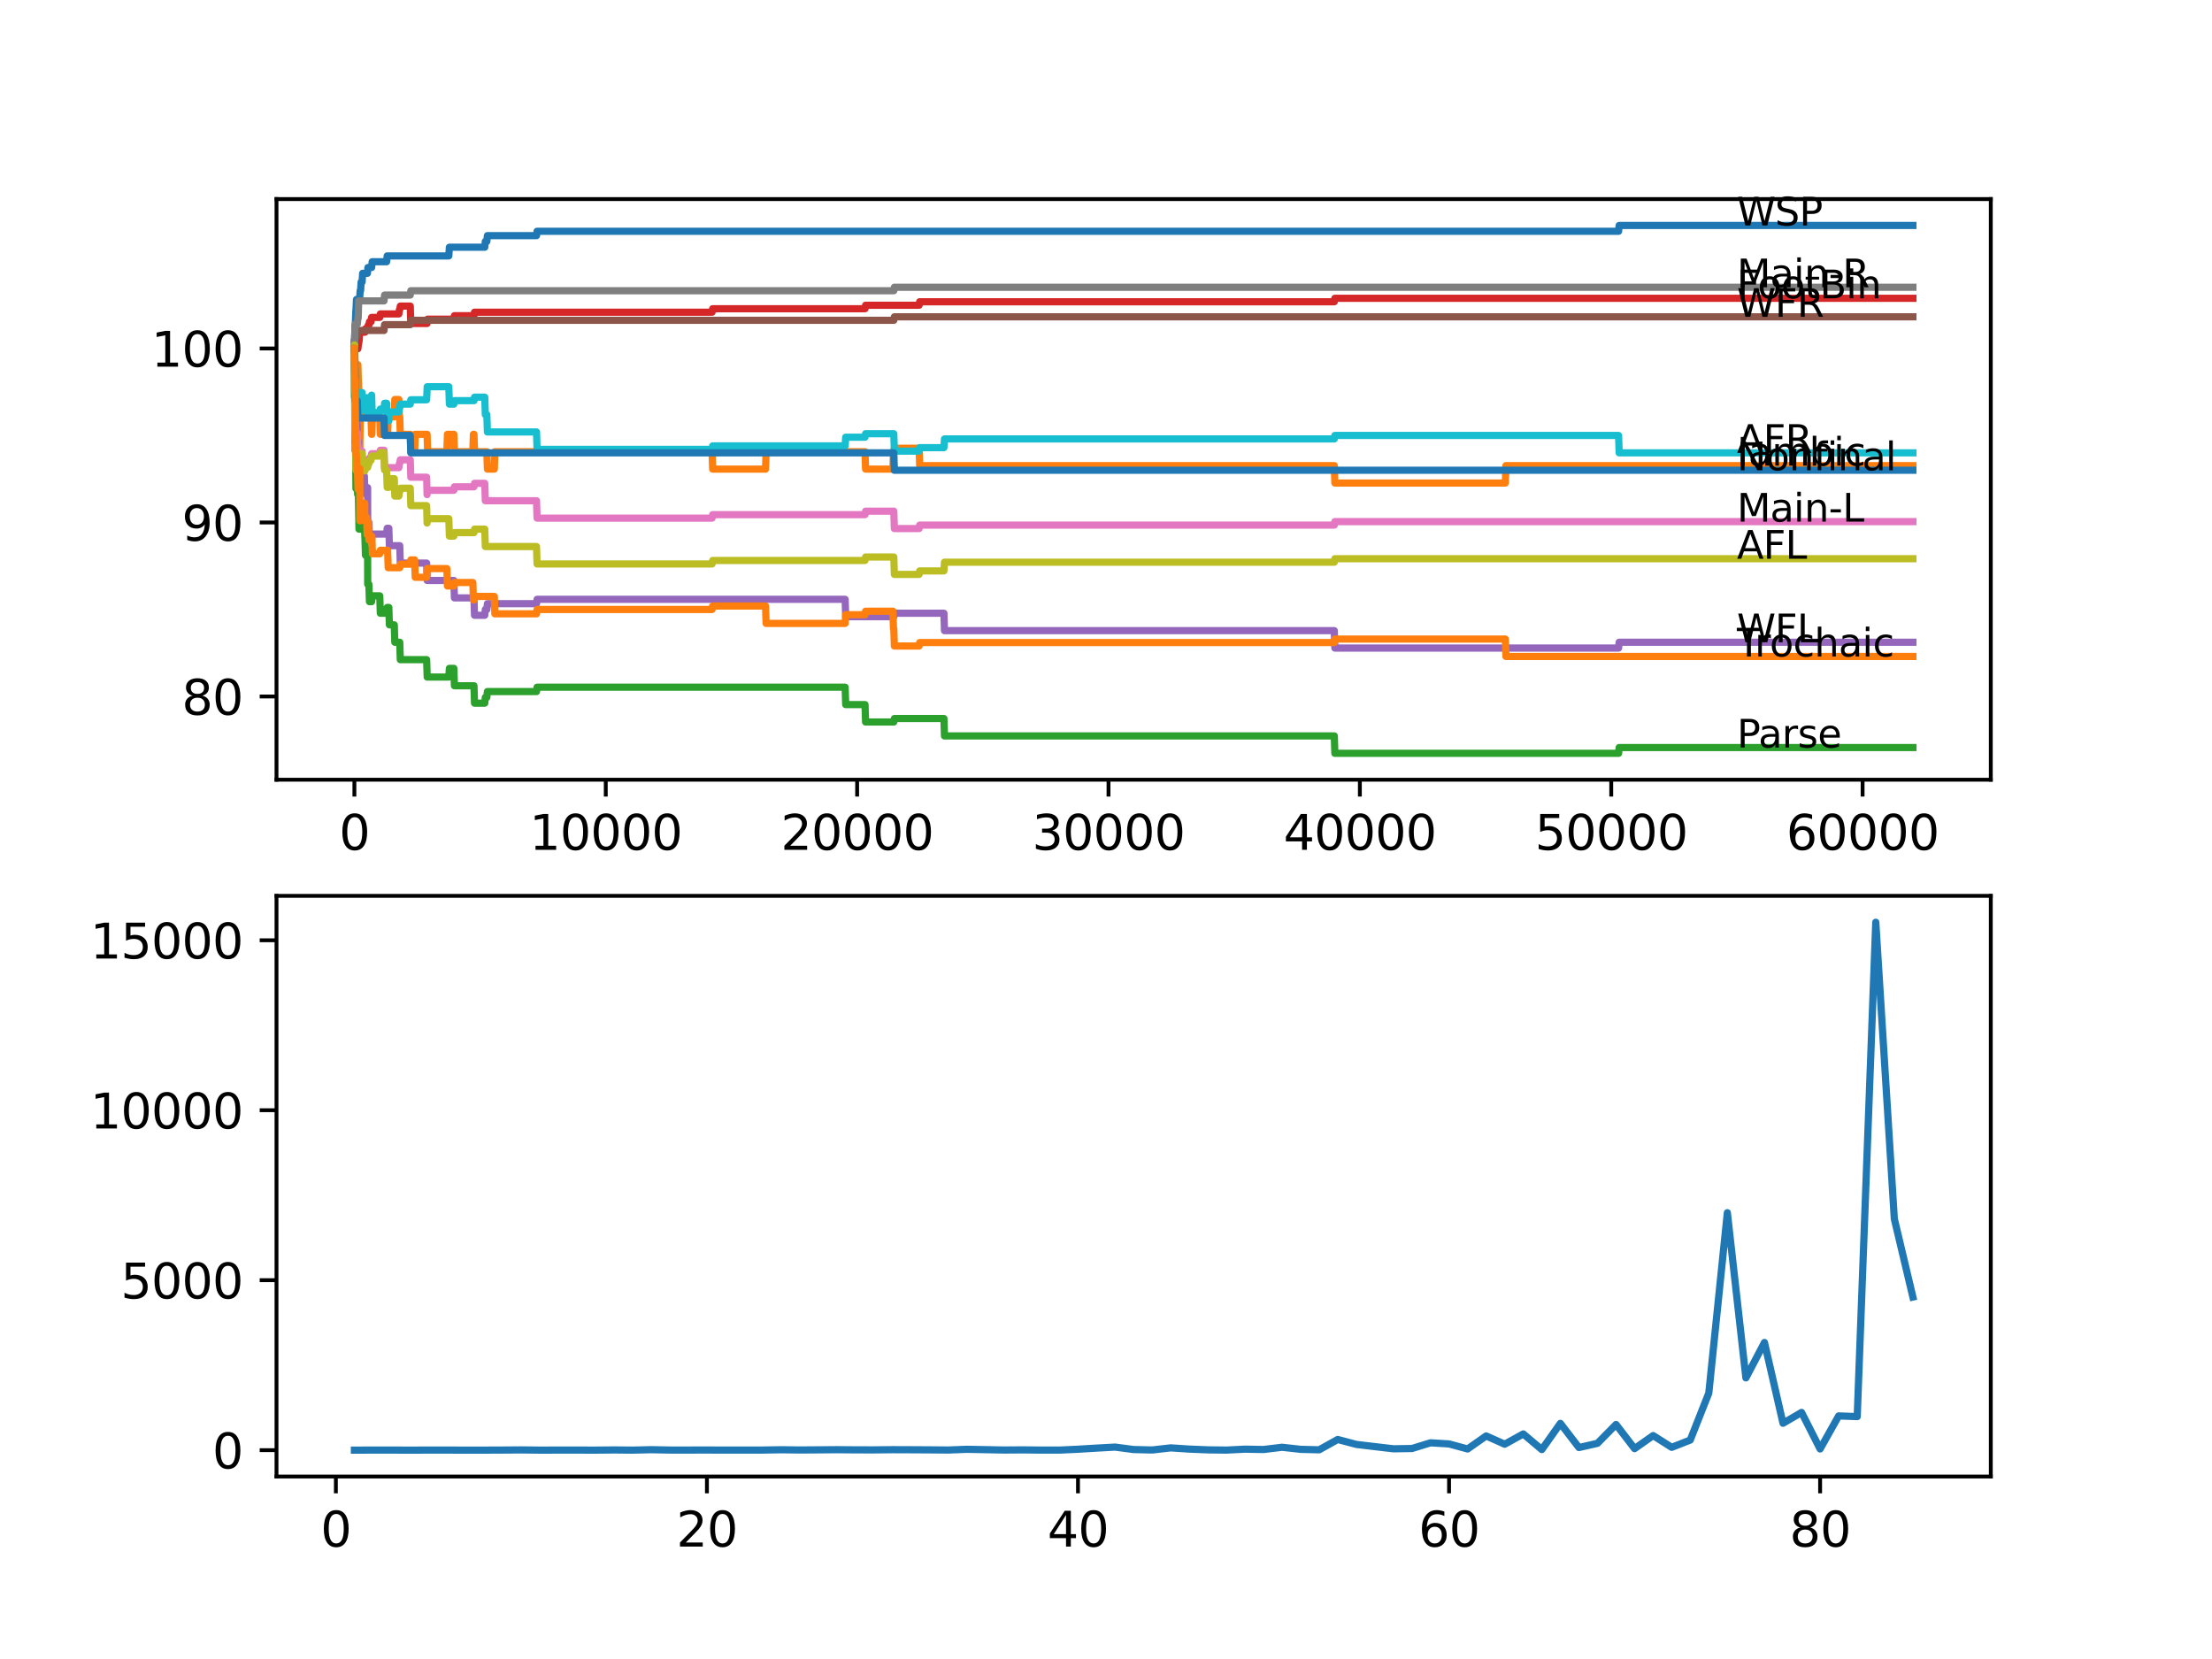 <?xml version="1.0" encoding="utf-8" standalone="no"?>
<!DOCTYPE svg PUBLIC "-//W3C//DTD SVG 1.1//EN"
  "http://www.w3.org/Graphics/SVG/1.1/DTD/svg11.dtd">
<svg xmlns:xlink="http://www.w3.org/1999/xlink" width="460.8pt" height="345.6pt" viewBox="0 0 460.8 345.6" xmlns="http://www.w3.org/2000/svg" version="1.1">
 <defs>
  <style type="text/css">*{stroke-linejoin: round; stroke-linecap: butt}</style>
 </defs>
 <g id="figure_1">
  <g id="patch_1">
   <path d="M 0 345.6 
L 460.8 345.6 
L 460.8 0 
L 0 0 
z
" style="fill: #ffffff"/>
  </g>
  <g id="axes_1">
   <g id="patch_2">
    <path d="M 57.6 162.432 
L 414.72 162.432 
L 414.72 41.472 
L 57.6 41.472 
z
" style="fill: #ffffff"/>
   </g>
   <g id="matplotlib.axis_1">
    <g id="xtick_1">
     <g id="line2d_1">
      <defs>
       <path id="m374844f764" d="M 0 0 
L 0 3.5 
" style="stroke: #000000; stroke-width: 0.8"/>
      </defs>
      <g>
       <use xlink:href="#m374844f764" x="73.827" y="162.432" style="stroke: #000000; stroke-width: 0.8"/>
      </g>
     </g>
     <g id="text_1">
      <!-- 0 -->
      <g transform="translate(70.646 177.03)scale(0.1 -0.1)">
       <defs>
        <path id="DejaVuSans-30" d="M 2034 4250 
Q 1547 4250 1301 3770 
Q 1056 3291 1056 2328 
Q 1056 1369 1301 889 
Q 1547 409 2034 409 
Q 2525 409 2770 889 
Q 3016 1369 3016 2328 
Q 3016 3291 2770 3770 
Q 2525 4250 2034 4250 
z
M 2034 4750 
Q 2819 4750 3233 4129 
Q 3647 3509 3647 2328 
Q 3647 1150 3233 529 
Q 2819 -91 2034 -91 
Q 1250 -91 836 529 
Q 422 1150 422 2328 
Q 422 3509 836 4129 
Q 1250 4750 2034 4750 
z
" transform="scale(0.016)"/>
       </defs>
       <use xlink:href="#DejaVuSans-30"/>
      </g>
     </g>
    </g>
    <g id="xtick_2">
     <g id="line2d_2">
      <g>
       <use xlink:href="#m374844f764" x="126.192" y="162.432" style="stroke: #000000; stroke-width: 0.8"/>
      </g>
     </g>
     <g id="text_2">
      <!-- 10000 -->
      <g transform="translate(110.286 177.03)scale(0.1 -0.1)">
       <defs>
        <path id="DejaVuSans-31" d="M 794 531 
L 1825 531 
L 1825 4091 
L 703 3866 
L 703 4441 
L 1819 4666 
L 2450 4666 
L 2450 531 
L 3481 531 
L 3481 0 
L 794 0 
L 794 531 
z
" transform="scale(0.016)"/>
       </defs>
       <use xlink:href="#DejaVuSans-31"/>
       <use xlink:href="#DejaVuSans-30" x="63.623"/>
       <use xlink:href="#DejaVuSans-30" x="127.246"/>
       <use xlink:href="#DejaVuSans-30" x="190.869"/>
       <use xlink:href="#DejaVuSans-30" x="254.492"/>
      </g>
     </g>
    </g>
    <g id="xtick_3">
     <g id="line2d_3">
      <g>
       <use xlink:href="#m374844f764" x="178.556" y="162.432" style="stroke: #000000; stroke-width: 0.8"/>
      </g>
     </g>
     <g id="text_3">
      <!-- 20000 -->
      <g transform="translate(162.65 177.03)scale(0.1 -0.1)">
       <defs>
        <path id="DejaVuSans-32" d="M 1228 531 
L 3431 531 
L 3431 0 
L 469 0 
L 469 531 
Q 828 903 1448 1529 
Q 2069 2156 2228 2338 
Q 2531 2678 2651 2914 
Q 2772 3150 2772 3378 
Q 2772 3750 2511 3984 
Q 2250 4219 1831 4219 
Q 1534 4219 1204 4116 
Q 875 4013 500 3803 
L 500 4441 
Q 881 4594 1212 4672 
Q 1544 4750 1819 4750 
Q 2544 4750 2975 4387 
Q 3406 4025 3406 3419 
Q 3406 3131 3298 2873 
Q 3191 2616 2906 2266 
Q 2828 2175 2409 1742 
Q 1991 1309 1228 531 
z
" transform="scale(0.016)"/>
       </defs>
       <use xlink:href="#DejaVuSans-32"/>
       <use xlink:href="#DejaVuSans-30" x="63.623"/>
       <use xlink:href="#DejaVuSans-30" x="127.246"/>
       <use xlink:href="#DejaVuSans-30" x="190.869"/>
       <use xlink:href="#DejaVuSans-30" x="254.492"/>
      </g>
     </g>
    </g>
    <g id="xtick_4">
     <g id="line2d_4">
      <g>
       <use xlink:href="#m374844f764" x="230.921" y="162.432" style="stroke: #000000; stroke-width: 0.8"/>
      </g>
     </g>
     <g id="text_4">
      <!-- 30000 -->
      <g transform="translate(215.015 177.03)scale(0.1 -0.1)">
       <defs>
        <path id="DejaVuSans-33" d="M 2597 2516 
Q 3050 2419 3304 2112 
Q 3559 1806 3559 1356 
Q 3559 666 3084 287 
Q 2609 -91 1734 -91 
Q 1441 -91 1130 -33 
Q 819 25 488 141 
L 488 750 
Q 750 597 1062 519 
Q 1375 441 1716 441 
Q 2309 441 2620 675 
Q 2931 909 2931 1356 
Q 2931 1769 2642 2001 
Q 2353 2234 1838 2234 
L 1294 2234 
L 1294 2753 
L 1863 2753 
Q 2328 2753 2575 2939 
Q 2822 3125 2822 3475 
Q 2822 3834 2567 4026 
Q 2313 4219 1838 4219 
Q 1578 4219 1281 4162 
Q 984 4106 628 3988 
L 628 4550 
Q 988 4650 1302 4700 
Q 1616 4750 1894 4750 
Q 2613 4750 3031 4423 
Q 3450 4097 3450 3541 
Q 3450 3153 3228 2886 
Q 3006 2619 2597 2516 
z
" transform="scale(0.016)"/>
       </defs>
       <use xlink:href="#DejaVuSans-33"/>
       <use xlink:href="#DejaVuSans-30" x="63.623"/>
       <use xlink:href="#DejaVuSans-30" x="127.246"/>
       <use xlink:href="#DejaVuSans-30" x="190.869"/>
       <use xlink:href="#DejaVuSans-30" x="254.492"/>
      </g>
     </g>
    </g>
    <g id="xtick_5">
     <g id="line2d_5">
      <g>
       <use xlink:href="#m374844f764" x="283.285" y="162.432" style="stroke: #000000; stroke-width: 0.8"/>
      </g>
     </g>
     <g id="text_5">
      <!-- 40000 -->
      <g transform="translate(267.379 177.03)scale(0.1 -0.1)">
       <defs>
        <path id="DejaVuSans-34" d="M 2419 4116 
L 825 1625 
L 2419 1625 
L 2419 4116 
z
M 2253 4666 
L 3047 4666 
L 3047 1625 
L 3713 1625 
L 3713 1100 
L 3047 1100 
L 3047 0 
L 2419 0 
L 2419 1100 
L 313 1100 
L 313 1709 
L 2253 4666 
z
" transform="scale(0.016)"/>
       </defs>
       <use xlink:href="#DejaVuSans-34"/>
       <use xlink:href="#DejaVuSans-30" x="63.623"/>
       <use xlink:href="#DejaVuSans-30" x="127.246"/>
       <use xlink:href="#DejaVuSans-30" x="190.869"/>
       <use xlink:href="#DejaVuSans-30" x="254.492"/>
      </g>
     </g>
    </g>
    <g id="xtick_6">
     <g id="line2d_6">
      <g>
       <use xlink:href="#m374844f764" x="335.65" y="162.432" style="stroke: #000000; stroke-width: 0.8"/>
      </g>
     </g>
     <g id="text_6">
      <!-- 50000 -->
      <g transform="translate(319.744 177.03)scale(0.1 -0.1)">
       <defs>
        <path id="DejaVuSans-35" d="M 691 4666 
L 3169 4666 
L 3169 4134 
L 1269 4134 
L 1269 2991 
Q 1406 3038 1543 3061 
Q 1681 3084 1819 3084 
Q 2600 3084 3056 2656 
Q 3513 2228 3513 1497 
Q 3513 744 3044 326 
Q 2575 -91 1722 -91 
Q 1428 -91 1123 -41 
Q 819 9 494 109 
L 494 744 
Q 775 591 1075 516 
Q 1375 441 1709 441 
Q 2250 441 2565 725 
Q 2881 1009 2881 1497 
Q 2881 1984 2565 2268 
Q 2250 2553 1709 2553 
Q 1456 2553 1204 2497 
Q 953 2441 691 2322 
L 691 4666 
z
" transform="scale(0.016)"/>
       </defs>
       <use xlink:href="#DejaVuSans-35"/>
       <use xlink:href="#DejaVuSans-30" x="63.623"/>
       <use xlink:href="#DejaVuSans-30" x="127.246"/>
       <use xlink:href="#DejaVuSans-30" x="190.869"/>
       <use xlink:href="#DejaVuSans-30" x="254.492"/>
      </g>
     </g>
    </g>
    <g id="xtick_7">
     <g id="line2d_7">
      <g>
       <use xlink:href="#m374844f764" x="388.014" y="162.432" style="stroke: #000000; stroke-width: 0.8"/>
      </g>
     </g>
     <g id="text_7">
      <!-- 60000 -->
      <g transform="translate(372.108 177.03)scale(0.1 -0.1)">
       <defs>
        <path id="DejaVuSans-36" d="M 2113 2584 
Q 1688 2584 1439 2293 
Q 1191 2003 1191 1497 
Q 1191 994 1439 701 
Q 1688 409 2113 409 
Q 2538 409 2786 701 
Q 3034 994 3034 1497 
Q 3034 2003 2786 2293 
Q 2538 2584 2113 2584 
z
M 3366 4563 
L 3366 3988 
Q 3128 4100 2886 4159 
Q 2644 4219 2406 4219 
Q 1781 4219 1451 3797 
Q 1122 3375 1075 2522 
Q 1259 2794 1537 2939 
Q 1816 3084 2150 3084 
Q 2853 3084 3261 2657 
Q 3669 2231 3669 1497 
Q 3669 778 3244 343 
Q 2819 -91 2113 -91 
Q 1303 -91 875 529 
Q 447 1150 447 2328 
Q 447 3434 972 4092 
Q 1497 4750 2381 4750 
Q 2619 4750 2861 4703 
Q 3103 4656 3366 4563 
z
" transform="scale(0.016)"/>
       </defs>
       <use xlink:href="#DejaVuSans-36"/>
       <use xlink:href="#DejaVuSans-30" x="63.623"/>
       <use xlink:href="#DejaVuSans-30" x="127.246"/>
       <use xlink:href="#DejaVuSans-30" x="190.869"/>
       <use xlink:href="#DejaVuSans-30" x="254.492"/>
      </g>
     </g>
    </g>
   </g>
   <g id="matplotlib.axis_2">
    <g id="ytick_1">
     <g id="line2d_8">
      <defs>
       <path id="ma0a7bfb9d4" d="M 0 0 
L -3.5 0 
" style="stroke: #000000; stroke-width: 0.8"/>
      </defs>
      <g>
       <use xlink:href="#ma0a7bfb9d4" x="57.6" y="145.092" style="stroke: #000000; stroke-width: 0.8"/>
      </g>
     </g>
     <g id="text_8">
      <!-- 80 -->
      <g transform="translate(37.875 148.891)scale(0.1 -0.1)">
       <defs>
        <path id="DejaVuSans-38" d="M 2034 2216 
Q 1584 2216 1326 1975 
Q 1069 1734 1069 1313 
Q 1069 891 1326 650 
Q 1584 409 2034 409 
Q 2484 409 2743 651 
Q 3003 894 3003 1313 
Q 3003 1734 2745 1975 
Q 2488 2216 2034 2216 
z
M 1403 2484 
Q 997 2584 770 2862 
Q 544 3141 544 3541 
Q 544 4100 942 4425 
Q 1341 4750 2034 4750 
Q 2731 4750 3128 4425 
Q 3525 4100 3525 3541 
Q 3525 3141 3298 2862 
Q 3072 2584 2669 2484 
Q 3125 2378 3379 2068 
Q 3634 1759 3634 1313 
Q 3634 634 3220 271 
Q 2806 -91 2034 -91 
Q 1263 -91 848 271 
Q 434 634 434 1313 
Q 434 1759 690 2068 
Q 947 2378 1403 2484 
z
M 1172 3481 
Q 1172 3119 1398 2916 
Q 1625 2713 2034 2713 
Q 2441 2713 2670 2916 
Q 2900 3119 2900 3481 
Q 2900 3844 2670 4047 
Q 2441 4250 2034 4250 
Q 1625 4250 1398 4047 
Q 1172 3844 1172 3481 
z
" transform="scale(0.016)"/>
       </defs>
       <use xlink:href="#DejaVuSans-38"/>
       <use xlink:href="#DejaVuSans-30" x="63.623"/>
      </g>
     </g>
    </g>
    <g id="ytick_2">
     <g id="line2d_9">
      <g>
       <use xlink:href="#ma0a7bfb9d4" x="57.6" y="108.84" style="stroke: #000000; stroke-width: 0.8"/>
      </g>
     </g>
     <g id="text_9">
      <!-- 90 -->
      <g transform="translate(37.875 112.639)scale(0.1 -0.1)">
       <defs>
        <path id="DejaVuSans-39" d="M 703 97 
L 703 672 
Q 941 559 1184 500 
Q 1428 441 1663 441 
Q 2288 441 2617 861 
Q 2947 1281 2994 2138 
Q 2813 1869 2534 1725 
Q 2256 1581 1919 1581 
Q 1219 1581 811 2004 
Q 403 2428 403 3163 
Q 403 3881 828 4315 
Q 1253 4750 1959 4750 
Q 2769 4750 3195 4129 
Q 3622 3509 3622 2328 
Q 3622 1225 3098 567 
Q 2575 -91 1691 -91 
Q 1453 -91 1209 -44 
Q 966 3 703 97 
z
M 1959 2075 
Q 2384 2075 2632 2365 
Q 2881 2656 2881 3163 
Q 2881 3666 2632 3958 
Q 2384 4250 1959 4250 
Q 1534 4250 1286 3958 
Q 1038 3666 1038 3163 
Q 1038 2656 1286 2365 
Q 1534 2075 1959 2075 
z
" transform="scale(0.016)"/>
       </defs>
       <use xlink:href="#DejaVuSans-39"/>
       <use xlink:href="#DejaVuSans-30" x="63.623"/>
      </g>
     </g>
    </g>
    <g id="ytick_3">
     <g id="line2d_10">
      <g>
       <use xlink:href="#ma0a7bfb9d4" x="57.6" y="72.588" style="stroke: #000000; stroke-width: 0.8"/>
      </g>
     </g>
     <g id="text_10">
      <!-- 100 -->
      <g transform="translate(31.512 76.387)scale(0.1 -0.1)">
       <use xlink:href="#DejaVuSans-31"/>
       <use xlink:href="#DejaVuSans-30" x="63.623"/>
       <use xlink:href="#DejaVuSans-30" x="127.246"/>
      </g>
     </g>
    </g>
   </g>
   <g id="line2d_11">
    <path d="M 73.833 71.38 
L 73.969 67.815 
L 74.011 67.815 
L 74.126 64.794 
L 74.147 64.794 
L 74.267 62.377 
L 74.911 62.377 
L 75.027 60.565 
L 75.116 60.565 
L 75.231 58.752 
L 75.43 58.752 
L 75.545 56.939 
L 76.535 56.939 
L 76.65 55.731 
L 77.414 55.731 
L 77.53 54.523 
L 80.541 54.523 
L 80.656 53.314 
L 93.496 53.314 
L 93.611 51.502 
L 100.984 51.502 
L 101.099 50.293 
L 101.418 50.293 
L 101.534 49.085 
L 111.766 49.085 
L 111.881 48.179 
L 337.184 48.179 
L 337.299 46.97 
L 398.487 46.97 
L 398.487 46.97 
" clip-path="url(#p36bfe8ad7b)" style="fill: none; stroke: #1f77b4; stroke-width: 1.5; stroke-linecap: square"/>
   </g>
   <g id="line2d_12">
    <path d="M 73.833 76.213 
L 73.89 72.649 
L 73.896 76.274 
L 73.943 76.274 
L 73.969 83.524 
L 74.053 77.18 
L 74.136 77.18 
L 74.252 80.805 
L 74.267 80.805 
L 74.314 77.18 
L 74.377 80.805 
L 74.435 80.805 
L 74.55 75.972 
L 74.665 79.597 
L 74.681 79.597 
L 74.796 83.222 
L 74.812 83.222 
L 74.938 94.097 
L 74.953 94.097 
L 75.079 83.222 
L 75.116 83.222 
L 75.231 86.847 
L 75.995 86.847 
L 76.022 83.222 
L 76.105 86.847 
L 76.372 86.847 
L 76.488 83.222 
L 76.592 83.222 
L 76.708 86.847 
L 76.744 86.847 
L 76.844 83.222 
L 76.854 86.847 
L 77.289 86.847 
L 77.404 90.472 
L 77.467 90.472 
L 77.582 86.847 
L 79.111 86.847 
L 79.226 90.472 
L 80.75 90.472 
L 80.865 86.847 
L 82.132 86.847 
L 82.248 83.222 
L 83.091 83.222 
L 83.206 86.847 
L 83.274 86.847 
L 83.389 90.472 
L 85.463 90.472 
L 85.578 94.097 
L 86.379 94.097 
L 86.494 90.472 
L 88.966 90.472 
L 89.081 94.097 
L 93.092 94.097 
L 93.208 90.472 
L 94.548 90.472 
L 94.663 94.097 
L 98.502 94.097 
L 98.617 90.472 
L 98.737 90.472 
L 98.852 94.097 
L 101.418 94.097 
L 101.534 97.723 
L 102.974 97.723 
L 103.089 94.097 
L 148.342 94.097 
L 148.457 97.723 
L 159.475 97.723 
L 159.59 94.097 
L 180.201 94.097 
L 180.316 97.723 
L 186.013 97.723 
L 186.128 94.097 
L 186.196 94.097 
L 186.312 93.372 
L 191.47 93.372 
L 191.585 96.998 
L 277.96 96.998 
L 278.075 100.623 
L 313.594 100.623 
L 313.709 96.998 
L 398.487 96.998 
L 398.487 96.998 
" clip-path="url(#p36bfe8ad7b)" style="fill: none; stroke: #ff7f0e; stroke-width: 1.5; stroke-linecap: square"/>
   </g>
   <g id="line2d_13">
    <path d="M 73.833 71.38 
L 73.943 92.406 
L 73.969 91.197 
L 73.974 90.291 
L 73.979 93.916 
L 74.074 92.104 
L 74.084 92.104 
L 74.147 101.771 
L 74.205 99.354 
L 74.388 99.354 
L 74.503 102.979 
L 74.66 102.979 
L 74.781 110.229 
L 75.43 110.229 
L 75.545 108.417 
L 75.901 108.417 
L 76.016 112.042 
L 76.022 112.042 
L 76.137 115.667 
L 76.535 115.667 
L 76.582 114.459 
L 76.598 121.709 
L 76.619 121.709 
L 76.844 121.709 
L 76.959 125.334 
L 77.414 125.334 
L 77.53 124.126 
L 79.111 124.126 
L 79.226 127.751 
L 80.541 127.751 
L 80.656 126.543 
L 81.001 126.543 
L 81.117 130.168 
L 82.132 130.168 
L 82.248 133.793 
L 83.274 133.793 
L 83.389 137.418 
L 88.877 137.418 
L 88.992 141.043 
L 93.496 141.043 
L 93.611 139.231 
L 94.548 139.231 
L 94.663 142.856 
L 98.737 142.856 
L 98.852 146.481 
L 100.984 146.481 
L 101.099 145.273 
L 101.418 145.273 
L 101.534 144.064 
L 111.766 144.064 
L 111.881 143.158 
L 176.059 143.158 
L 176.174 146.783 
L 180.201 146.783 
L 180.316 150.409 
L 186.196 150.409 
L 186.312 149.683 
L 196.638 149.683 
L 196.753 153.309 
L 277.96 153.309 
L 278.075 156.934 
L 337.184 156.934 
L 337.299 155.725 
L 398.487 155.725 
L 398.487 155.725 
" clip-path="url(#p36bfe8ad7b)" style="fill: none; stroke: #2ca02c; stroke-width: 1.5; stroke-linecap: square"/>
   </g>
   <g id="line2d_14">
    <path d="M 73.833 72.588 
L 73.869 72.588 
L 73.958 67.936 
L 73.985 71.561 
L 74.136 71.561 
L 74.257 69.93 
L 74.314 69.93 
L 74.43 69.023 
L 74.435 69.023 
L 74.55 72.649 
L 74.665 71.742 
L 74.681 71.742 
L 74.796 71.017 
L 74.812 71.017 
L 74.932 69.205 
L 76.022 69.205 
L 76.137 68.48 
L 76.592 68.48 
L 76.708 67.755 
L 76.844 67.755 
L 76.959 67.029 
L 77.289 67.029 
L 77.404 66.123 
L 79.111 66.123 
L 79.226 65.398 
L 83.091 65.398 
L 83.206 64.492 
L 83.274 64.492 
L 83.389 63.767 
L 85.463 63.767 
L 85.578 67.392 
L 88.966 67.392 
L 89.081 66.486 
L 94.548 66.486 
L 94.663 65.761 
L 98.737 65.761 
L 98.852 65.036 
L 148.342 65.036 
L 148.457 64.311 
L 180.201 64.311 
L 180.316 63.586 
L 191.47 63.586 
L 191.585 62.861 
L 277.96 62.861 
L 278.075 62.135 
L 398.487 62.135 
L 398.487 62.135 
" clip-path="url(#p36bfe8ad7b)" style="fill: none; stroke: #d62728; stroke-width: 1.5; stroke-linecap: square"/>
   </g>
   <g id="line2d_15">
    <path d="M 73.833 71.38 
L 73.88 71.38 
L 74.006 84.672 
L 74.084 84.672 
L 74.115 91.922 
L 74.199 88.297 
L 74.388 88.297 
L 74.503 91.922 
L 74.66 91.922 
L 74.781 99.173 
L 75.901 99.173 
L 76.016 102.798 
L 76.535 102.798 
L 76.582 101.589 
L 76.598 108.84 
L 76.619 108.84 
L 76.844 108.84 
L 76.959 112.465 
L 77.414 112.465 
L 77.53 111.257 
L 80.541 111.257 
L 80.656 110.048 
L 81.001 110.048 
L 81.117 113.673 
L 83.274 113.673 
L 83.389 117.299 
L 88.877 117.299 
L 88.992 120.924 
L 94.548 120.924 
L 94.663 124.549 
L 98.737 124.549 
L 98.852 128.174 
L 100.984 128.174 
L 101.099 126.966 
L 101.418 126.966 
L 101.534 125.757 
L 111.766 125.757 
L 111.881 124.851 
L 176.059 124.851 
L 176.174 128.476 
L 186.196 128.476 
L 186.312 127.751 
L 196.638 127.751 
L 196.753 131.376 
L 277.96 131.376 
L 278.075 135.002 
L 337.184 135.002 
L 337.299 133.793 
L 398.487 133.793 
L 398.487 133.793 
" clip-path="url(#p36bfe8ad7b)" style="fill: none; stroke: #9467bd; stroke-width: 1.5; stroke-linecap: square"/>
   </g>
   <g id="line2d_16">
    <path d="M 73.833 72.588 
L 73.854 72.588 
L 73.979 70.05 
L 74.435 70.05 
L 74.55 68.842 
L 79.996 68.842 
L 80.111 67.634 
L 85.463 67.634 
L 85.578 66.727 
L 186.196 66.727 
L 186.312 66.002 
L 398.487 66.002 
L 398.487 66.002 
" clip-path="url(#p36bfe8ad7b)" style="fill: none; stroke: #8c564b; stroke-width: 1.5; stroke-linecap: square"/>
   </g>
   <g id="line2d_17">
    <path d="M 73.833 72.588 
L 73.964 89.083 
L 73.969 89.083 
L 74.084 92.708 
L 74.136 92.708 
L 74.257 91.076 
L 74.314 91.076 
L 74.43 90.17 
L 74.435 90.17 
L 74.55 93.795 
L 74.613 92.889 
L 74.618 96.514 
L 74.644 96.514 
L 74.681 96.514 
L 74.796 95.789 
L 74.812 95.789 
L 74.932 93.977 
L 75.43 93.977 
L 75.545 97.602 
L 76.022 97.602 
L 76.137 96.877 
L 76.592 96.877 
L 76.708 96.152 
L 76.844 96.152 
L 76.959 95.427 
L 77.289 95.427 
L 77.404 94.52 
L 79.111 94.52 
L 79.226 93.795 
L 79.996 93.795 
L 80.111 97.421 
L 83.091 97.421 
L 83.206 96.514 
L 83.274 96.514 
L 83.389 95.789 
L 85.463 95.789 
L 85.578 99.414 
L 88.877 99.414 
L 88.966 103.04 
L 88.987 102.133 
L 94.548 102.133 
L 94.663 101.408 
L 98.737 101.408 
L 98.852 100.683 
L 100.984 100.683 
L 101.099 104.308 
L 111.766 104.308 
L 111.881 107.934 
L 148.342 107.934 
L 148.457 107.209 
L 180.201 107.209 
L 180.316 106.483 
L 186.196 106.483 
L 186.312 110.109 
L 191.47 110.109 
L 191.585 109.384 
L 277.96 109.384 
L 278.075 108.659 
L 398.487 108.659 
L 398.487 108.659 
" clip-path="url(#p36bfe8ad7b)" style="fill: none; stroke: #e377c2; stroke-width: 1.5; stroke-linecap: square"/>
   </g>
   <g id="line2d_18">
    <path d="M 73.833 72.588 
L 73.979 67.513 
L 74.435 67.513 
L 74.55 66.304 
L 74.613 66.304 
L 74.728 62.679 
L 79.996 62.679 
L 80.111 61.471 
L 85.463 61.471 
L 85.578 60.565 
L 186.196 60.565 
L 186.312 59.84 
L 398.487 59.84 
L 398.487 59.84 
" clip-path="url(#p36bfe8ad7b)" style="fill: none; stroke: #7f7f7f; stroke-width: 1.5; stroke-linecap: square"/>
   </g>
   <g id="line2d_19">
    <path d="M 73.833 72.588 
L 73.843 71.863 
L 73.864 82.739 
L 73.875 81.53 
L 73.88 81.53 
L 73.943 79.597 
L 73.964 85.941 
L 73.969 85.941 
L 74.084 93.191 
L 74.115 91.379 
L 74.152 97.904 
L 74.178 97.904 
L 74.241 97.904 
L 74.362 96.091 
L 74.388 96.091 
L 74.435 94.279 
L 74.44 97.904 
L 74.493 97.904 
L 74.55 97.904 
L 74.665 96.998 
L 74.681 96.998 
L 74.796 96.273 
L 74.812 96.273 
L 74.932 94.46 
L 75.43 94.46 
L 75.545 98.085 
L 76.022 98.085 
L 76.137 97.36 
L 76.592 97.36 
L 76.708 96.635 
L 76.844 96.635 
L 76.959 95.91 
L 77.289 95.91 
L 77.404 95.004 
L 79.111 95.004 
L 79.226 94.279 
L 79.996 94.279 
L 80.111 97.904 
L 80.541 97.904 
L 80.656 101.529 
L 81.001 101.529 
L 81.117 99.716 
L 82.132 99.716 
L 82.248 103.342 
L 83.091 103.342 
L 83.206 102.435 
L 83.274 102.435 
L 83.389 101.71 
L 85.463 101.71 
L 85.578 105.335 
L 88.877 105.335 
L 88.966 108.961 
L 88.987 108.054 
L 93.496 108.054 
L 93.611 111.68 
L 94.548 111.68 
L 94.663 110.955 
L 98.737 110.955 
L 98.852 110.229 
L 100.984 110.229 
L 101.099 113.855 
L 111.766 113.855 
L 111.881 117.48 
L 148.342 117.48 
L 148.457 116.755 
L 180.201 116.755 
L 180.316 116.03 
L 186.196 116.03 
L 186.312 119.655 
L 191.47 119.655 
L 191.585 118.93 
L 196.638 118.93 
L 196.753 117.117 
L 277.96 117.117 
L 278.075 116.392 
L 398.487 116.392 
L 398.487 116.392 
" clip-path="url(#p36bfe8ad7b)" style="fill: none; stroke: #bcbd22; stroke-width: 1.5; stroke-linecap: square"/>
   </g>
   <g id="line2d_20">
    <path d="M 73.833 76.213 
L 73.854 75.488 
L 73.864 82.739 
L 73.943 75.972 
L 73.964 75.065 
L 74.058 80.503 
L 74.084 80.503 
L 74.115 76.878 
L 74.152 83.403 
L 74.178 83.403 
L 74.241 87.028 
L 74.288 86.122 
L 74.314 86.122 
L 74.435 83.403 
L 74.55 87.028 
L 74.676 84.309 
L 74.681 84.309 
L 74.796 83.584 
L 74.812 83.584 
L 74.932 81.772 
L 75.43 81.772 
L 75.545 85.397 
L 75.901 85.397 
L 76.016 83.584 
L 76.022 83.584 
L 76.137 82.859 
L 76.535 82.859 
L 76.582 86.485 
L 76.645 83.947 
L 76.844 83.947 
L 76.959 83.222 
L 77.289 83.222 
L 77.404 82.316 
L 77.414 82.316 
L 77.53 85.941 
L 79.111 85.941 
L 79.226 85.216 
L 79.996 85.216 
L 80.111 84.007 
L 80.541 84.007 
L 80.656 87.633 
L 81.001 87.633 
L 81.117 85.82 
L 83.091 85.82 
L 83.206 84.914 
L 83.274 84.914 
L 83.389 84.189 
L 85.463 84.189 
L 85.578 83.282 
L 88.877 83.282 
L 88.992 80.563 
L 93.496 80.563 
L 93.611 84.189 
L 94.548 84.189 
L 94.663 83.464 
L 98.737 83.464 
L 98.852 82.739 
L 100.984 82.739 
L 101.099 86.364 
L 101.418 86.364 
L 101.534 89.989 
L 111.766 89.989 
L 111.881 93.614 
L 148.342 93.614 
L 148.457 92.889 
L 176.059 92.889 
L 176.174 91.076 
L 180.201 91.076 
L 180.316 90.351 
L 186.196 90.351 
L 186.312 93.977 
L 191.47 93.977 
L 191.585 93.252 
L 196.638 93.252 
L 196.753 91.439 
L 277.96 91.439 
L 278.075 90.714 
L 337.184 90.714 
L 337.299 94.339 
L 398.487 94.339 
L 398.487 94.339 
" clip-path="url(#p36bfe8ad7b)" style="fill: none; stroke: #17becf; stroke-width: 1.5; stroke-linecap: square"/>
   </g>
   <g id="line2d_21">
    <path d="M 73.833 72.588 
L 73.854 72.588 
L 73.979 83.464 
L 74.435 83.464 
L 74.55 87.089 
L 79.996 87.089 
L 80.111 90.714 
L 85.463 90.714 
L 85.578 94.339 
L 186.196 94.339 
L 186.312 97.964 
L 398.487 97.964 
L 398.487 97.964 
" clip-path="url(#p36bfe8ad7b)" style="fill: none; stroke: #1f77b4; stroke-width: 1.5; stroke-linecap: square"/>
   </g>
   <g id="line2d_22">
    <path d="M 73.833 72.588 
L 73.885 81.651 
L 73.953 79.113 
L 73.969 79.113 
L 74.1 93.614 
L 74.163 91.076 
L 74.168 94.702 
L 74.205 94.702 
L 74.267 94.702 
L 74.383 98.327 
L 74.477 98.327 
L 74.592 101.952 
L 74.66 101.952 
L 74.775 99.414 
L 74.911 99.414 
L 74.953 97.602 
L 74.98 108.477 
L 74.995 108.477 
L 75.116 108.477 
L 75.231 106.665 
L 75.901 106.665 
L 75.995 104.852 
L 76.001 108.477 
L 76.006 108.477 
L 76.022 108.477 
L 76.137 107.752 
L 76.372 107.752 
L 76.488 111.377 
L 76.582 111.377 
L 76.697 108.84 
L 76.744 108.84 
L 76.844 112.465 
L 76.859 111.74 
L 77.467 111.74 
L 77.582 115.365 
L 79.111 115.365 
L 79.226 114.64 
L 80.75 114.64 
L 80.865 118.265 
L 83.274 118.265 
L 83.389 117.54 
L 85.463 117.54 
L 85.578 116.634 
L 86.379 116.634 
L 86.494 120.259 
L 88.877 120.259 
L 88.992 118.447 
L 93.092 118.447 
L 93.208 122.072 
L 94.548 122.072 
L 94.663 121.347 
L 98.502 121.347 
L 98.617 124.972 
L 98.737 124.972 
L 98.852 124.247 
L 102.974 124.247 
L 103.089 127.872 
L 111.766 127.872 
L 111.881 126.966 
L 148.342 126.966 
L 148.457 126.241 
L 159.475 126.241 
L 159.59 129.866 
L 176.059 129.866 
L 176.174 128.053 
L 180.201 128.053 
L 180.316 127.328 
L 186.013 127.328 
L 186.128 130.953 
L 186.196 130.953 
L 186.312 134.579 
L 191.47 134.579 
L 191.585 133.854 
L 277.96 133.854 
L 278.075 133.129 
L 313.594 133.129 
L 313.709 136.754 
L 398.487 136.754 
L 398.487 136.754 
" clip-path="url(#p36bfe8ad7b)" style="fill: none; stroke: #ff7f0e; stroke-width: 1.5; stroke-linecap: square"/>
   </g>
   <g id="patch_3">
    <path d="M 57.6 162.432 
L 57.6 41.472 
" style="fill: none; stroke: #000000; stroke-width: 0.8; stroke-linejoin: miter; stroke-linecap: square"/>
   </g>
   <g id="patch_4">
    <path d="M 414.72 162.432 
L 414.72 41.472 
" style="fill: none; stroke: #000000; stroke-width: 0.8; stroke-linejoin: miter; stroke-linecap: square"/>
   </g>
   <g id="patch_5">
    <path d="M 57.6 162.432 
L 414.72 162.432 
" style="fill: none; stroke: #000000; stroke-width: 0.8; stroke-linejoin: miter; stroke-linecap: square"/>
   </g>
   <g id="patch_6">
    <path d="M 57.6 41.472 
L 414.72 41.472 
" style="fill: none; stroke: #000000; stroke-width: 0.8; stroke-linejoin: miter; stroke-linecap: square"/>
   </g>
   <g id="text_11">
    <!-- WSP -->
    <g transform="translate(361.832 46.97)scale(0.08 -0.08)">
     <defs>
      <path id="DejaVuSans-57" d="M 213 4666 
L 850 4666 
L 1831 722 
L 2809 4666 
L 3519 4666 
L 4500 722 
L 5478 4666 
L 6119 4666 
L 4947 0 
L 4153 0 
L 3169 4050 
L 2175 0 
L 1381 0 
L 213 4666 
z
" transform="scale(0.016)"/>
      <path id="DejaVuSans-53" d="M 3425 4513 
L 3425 3897 
Q 3066 4069 2747 4153 
Q 2428 4238 2131 4238 
Q 1616 4238 1336 4038 
Q 1056 3838 1056 3469 
Q 1056 3159 1242 3001 
Q 1428 2844 1947 2747 
L 2328 2669 
Q 3034 2534 3370 2195 
Q 3706 1856 3706 1288 
Q 3706 609 3251 259 
Q 2797 -91 1919 -91 
Q 1588 -91 1214 -16 
Q 841 59 441 206 
L 441 856 
Q 825 641 1194 531 
Q 1563 422 1919 422 
Q 2459 422 2753 634 
Q 3047 847 3047 1241 
Q 3047 1584 2836 1778 
Q 2625 1972 2144 2069 
L 1759 2144 
Q 1053 2284 737 2584 
Q 422 2884 422 3419 
Q 422 4038 858 4394 
Q 1294 4750 2059 4750 
Q 2388 4750 2728 4690 
Q 3069 4631 3425 4513 
z
" transform="scale(0.016)"/>
      <path id="DejaVuSans-50" d="M 1259 4147 
L 1259 2394 
L 2053 2394 
Q 2494 2394 2734 2622 
Q 2975 2850 2975 3272 
Q 2975 3691 2734 3919 
Q 2494 4147 2053 4147 
L 1259 4147 
z
M 628 4666 
L 2053 4666 
Q 2838 4666 3239 4311 
Q 3641 3956 3641 3272 
Q 3641 2581 3239 2228 
Q 2838 1875 2053 1875 
L 1259 1875 
L 1259 0 
L 628 0 
L 628 4666 
z
" transform="scale(0.016)"/>
     </defs>
     <use xlink:href="#DejaVuSans-57"/>
     <use xlink:href="#DejaVuSans-53" x="98.877"/>
     <use xlink:href="#DejaVuSans-50" x="162.354"/>
    </g>
   </g>
   <g id="text_12">
    <!-- Iambic -->
    <g transform="translate(361.832 96.998)scale(0.08 -0.08)">
     <defs>
      <path id="DejaVuSans-49" d="M 628 4666 
L 1259 4666 
L 1259 0 
L 628 0 
L 628 4666 
z
" transform="scale(0.016)"/>
      <path id="DejaVuSans-61" d="M 2194 1759 
Q 1497 1759 1228 1600 
Q 959 1441 959 1056 
Q 959 750 1161 570 
Q 1363 391 1709 391 
Q 2188 391 2477 730 
Q 2766 1069 2766 1631 
L 2766 1759 
L 2194 1759 
z
M 3341 1997 
L 3341 0 
L 2766 0 
L 2766 531 
Q 2569 213 2275 61 
Q 1981 -91 1556 -91 
Q 1019 -91 701 211 
Q 384 513 384 1019 
Q 384 1609 779 1909 
Q 1175 2209 1959 2209 
L 2766 2209 
L 2766 2266 
Q 2766 2663 2505 2880 
Q 2244 3097 1772 3097 
Q 1472 3097 1187 3025 
Q 903 2953 641 2809 
L 641 3341 
Q 956 3463 1253 3523 
Q 1550 3584 1831 3584 
Q 2591 3584 2966 3190 
Q 3341 2797 3341 1997 
z
" transform="scale(0.016)"/>
      <path id="DejaVuSans-6d" d="M 3328 2828 
Q 3544 3216 3844 3400 
Q 4144 3584 4550 3584 
Q 5097 3584 5394 3201 
Q 5691 2819 5691 2113 
L 5691 0 
L 5113 0 
L 5113 2094 
Q 5113 2597 4934 2840 
Q 4756 3084 4391 3084 
Q 3944 3084 3684 2787 
Q 3425 2491 3425 1978 
L 3425 0 
L 2847 0 
L 2847 2094 
Q 2847 2600 2669 2842 
Q 2491 3084 2119 3084 
Q 1678 3084 1418 2786 
Q 1159 2488 1159 1978 
L 1159 0 
L 581 0 
L 581 3500 
L 1159 3500 
L 1159 2956 
Q 1356 3278 1631 3431 
Q 1906 3584 2284 3584 
Q 2666 3584 2933 3390 
Q 3200 3197 3328 2828 
z
" transform="scale(0.016)"/>
      <path id="DejaVuSans-62" d="M 3116 1747 
Q 3116 2381 2855 2742 
Q 2594 3103 2138 3103 
Q 1681 3103 1420 2742 
Q 1159 2381 1159 1747 
Q 1159 1113 1420 752 
Q 1681 391 2138 391 
Q 2594 391 2855 752 
Q 3116 1113 3116 1747 
z
M 1159 2969 
Q 1341 3281 1617 3432 
Q 1894 3584 2278 3584 
Q 2916 3584 3314 3078 
Q 3713 2572 3713 1747 
Q 3713 922 3314 415 
Q 2916 -91 2278 -91 
Q 1894 -91 1617 61 
Q 1341 213 1159 525 
L 1159 0 
L 581 0 
L 581 4863 
L 1159 4863 
L 1159 2969 
z
" transform="scale(0.016)"/>
      <path id="DejaVuSans-69" d="M 603 3500 
L 1178 3500 
L 1178 0 
L 603 0 
L 603 3500 
z
M 603 4863 
L 1178 4863 
L 1178 4134 
L 603 4134 
L 603 4863 
z
" transform="scale(0.016)"/>
      <path id="DejaVuSans-63" d="M 3122 3366 
L 3122 2828 
Q 2878 2963 2633 3030 
Q 2388 3097 2138 3097 
Q 1578 3097 1268 2742 
Q 959 2388 959 1747 
Q 959 1106 1268 751 
Q 1578 397 2138 397 
Q 2388 397 2633 464 
Q 2878 531 3122 666 
L 3122 134 
Q 2881 22 2623 -34 
Q 2366 -91 2075 -91 
Q 1284 -91 818 406 
Q 353 903 353 1747 
Q 353 2603 823 3093 
Q 1294 3584 2113 3584 
Q 2378 3584 2631 3529 
Q 2884 3475 3122 3366 
z
" transform="scale(0.016)"/>
     </defs>
     <use xlink:href="#DejaVuSans-49"/>
     <use xlink:href="#DejaVuSans-61" x="29.492"/>
     <use xlink:href="#DejaVuSans-6d" x="90.771"/>
     <use xlink:href="#DejaVuSans-62" x="188.184"/>
     <use xlink:href="#DejaVuSans-69" x="251.66"/>
     <use xlink:href="#DejaVuSans-63" x="279.443"/>
    </g>
   </g>
   <g id="text_13">
    <!-- Parse -->
    <g transform="translate(361.832 155.725)scale(0.08 -0.08)">
     <defs>
      <path id="DejaVuSans-72" d="M 2631 2963 
Q 2534 3019 2420 3045 
Q 2306 3072 2169 3072 
Q 1681 3072 1420 2755 
Q 1159 2438 1159 1844 
L 1159 0 
L 581 0 
L 581 3500 
L 1159 3500 
L 1159 2956 
Q 1341 3275 1631 3429 
Q 1922 3584 2338 3584 
Q 2397 3584 2469 3576 
Q 2541 3569 2628 3553 
L 2631 2963 
z
" transform="scale(0.016)"/>
      <path id="DejaVuSans-73" d="M 2834 3397 
L 2834 2853 
Q 2591 2978 2328 3040 
Q 2066 3103 1784 3103 
Q 1356 3103 1142 2972 
Q 928 2841 928 2578 
Q 928 2378 1081 2264 
Q 1234 2150 1697 2047 
L 1894 2003 
Q 2506 1872 2764 1633 
Q 3022 1394 3022 966 
Q 3022 478 2636 193 
Q 2250 -91 1575 -91 
Q 1294 -91 989 -36 
Q 684 19 347 128 
L 347 722 
Q 666 556 975 473 
Q 1284 391 1588 391 
Q 1994 391 2212 530 
Q 2431 669 2431 922 
Q 2431 1156 2273 1281 
Q 2116 1406 1581 1522 
L 1381 1569 
Q 847 1681 609 1914 
Q 372 2147 372 2553 
Q 372 3047 722 3315 
Q 1072 3584 1716 3584 
Q 2034 3584 2315 3537 
Q 2597 3491 2834 3397 
z
" transform="scale(0.016)"/>
      <path id="DejaVuSans-65" d="M 3597 1894 
L 3597 1613 
L 953 1613 
Q 991 1019 1311 708 
Q 1631 397 2203 397 
Q 2534 397 2845 478 
Q 3156 559 3463 722 
L 3463 178 
Q 3153 47 2828 -22 
Q 2503 -91 2169 -91 
Q 1331 -91 842 396 
Q 353 884 353 1716 
Q 353 2575 817 3079 
Q 1281 3584 2069 3584 
Q 2775 3584 3186 3129 
Q 3597 2675 3597 1894 
z
M 3022 2063 
Q 3016 2534 2758 2815 
Q 2500 3097 2075 3097 
Q 1594 3097 1305 2825 
Q 1016 2553 972 2059 
L 3022 2063 
z
" transform="scale(0.016)"/>
     </defs>
     <use xlink:href="#DejaVuSans-50"/>
     <use xlink:href="#DejaVuSans-61" x="55.803"/>
     <use xlink:href="#DejaVuSans-72" x="117.082"/>
     <use xlink:href="#DejaVuSans-73" x="158.195"/>
     <use xlink:href="#DejaVuSans-65" x="210.295"/>
    </g>
   </g>
   <g id="text_14">
    <!-- FootBin -->
    <g transform="translate(361.832 62.135)scale(0.08 -0.08)">
     <defs>
      <path id="DejaVuSans-46" d="M 628 4666 
L 3309 4666 
L 3309 4134 
L 1259 4134 
L 1259 2759 
L 3109 2759 
L 3109 2228 
L 1259 2228 
L 1259 0 
L 628 0 
L 628 4666 
z
" transform="scale(0.016)"/>
      <path id="DejaVuSans-6f" d="M 1959 3097 
Q 1497 3097 1228 2736 
Q 959 2375 959 1747 
Q 959 1119 1226 758 
Q 1494 397 1959 397 
Q 2419 397 2687 759 
Q 2956 1122 2956 1747 
Q 2956 2369 2687 2733 
Q 2419 3097 1959 3097 
z
M 1959 3584 
Q 2709 3584 3137 3096 
Q 3566 2609 3566 1747 
Q 3566 888 3137 398 
Q 2709 -91 1959 -91 
Q 1206 -91 779 398 
Q 353 888 353 1747 
Q 353 2609 779 3096 
Q 1206 3584 1959 3584 
z
" transform="scale(0.016)"/>
      <path id="DejaVuSans-74" d="M 1172 4494 
L 1172 3500 
L 2356 3500 
L 2356 3053 
L 1172 3053 
L 1172 1153 
Q 1172 725 1289 603 
Q 1406 481 1766 481 
L 2356 481 
L 2356 0 
L 1766 0 
Q 1100 0 847 248 
Q 594 497 594 1153 
L 594 3053 
L 172 3053 
L 172 3500 
L 594 3500 
L 594 4494 
L 1172 4494 
z
" transform="scale(0.016)"/>
      <path id="DejaVuSans-42" d="M 1259 2228 
L 1259 519 
L 2272 519 
Q 2781 519 3026 730 
Q 3272 941 3272 1375 
Q 3272 1813 3026 2020 
Q 2781 2228 2272 2228 
L 1259 2228 
z
M 1259 4147 
L 1259 2741 
L 2194 2741 
Q 2656 2741 2882 2914 
Q 3109 3088 3109 3444 
Q 3109 3797 2882 3972 
Q 2656 4147 2194 4147 
L 1259 4147 
z
M 628 4666 
L 2241 4666 
Q 2963 4666 3353 4366 
Q 3744 4066 3744 3513 
Q 3744 3084 3544 2831 
Q 3344 2578 2956 2516 
Q 3422 2416 3680 2098 
Q 3938 1781 3938 1306 
Q 3938 681 3513 340 
Q 3088 0 2303 0 
L 628 0 
L 628 4666 
z
" transform="scale(0.016)"/>
      <path id="DejaVuSans-6e" d="M 3513 2113 
L 3513 0 
L 2938 0 
L 2938 2094 
Q 2938 2591 2744 2837 
Q 2550 3084 2163 3084 
Q 1697 3084 1428 2787 
Q 1159 2491 1159 1978 
L 1159 0 
L 581 0 
L 581 3500 
L 1159 3500 
L 1159 2956 
Q 1366 3272 1645 3428 
Q 1925 3584 2291 3584 
Q 2894 3584 3203 3211 
Q 3513 2838 3513 2113 
z
" transform="scale(0.016)"/>
     </defs>
     <use xlink:href="#DejaVuSans-46"/>
     <use xlink:href="#DejaVuSans-6f" x="53.895"/>
     <use xlink:href="#DejaVuSans-6f" x="115.076"/>
     <use xlink:href="#DejaVuSans-74" x="176.258"/>
     <use xlink:href="#DejaVuSans-42" x="215.467"/>
     <use xlink:href="#DejaVuSans-69" x="284.07"/>
     <use xlink:href="#DejaVuSans-6e" x="311.854"/>
    </g>
   </g>
   <g id="text_15">
    <!-- WFL -->
    <g transform="translate(361.832 133.793)scale(0.08 -0.08)">
     <defs>
      <path id="DejaVuSans-4c" d="M 628 4666 
L 1259 4666 
L 1259 531 
L 3531 531 
L 3531 0 
L 628 0 
L 628 4666 
z
" transform="scale(0.016)"/>
     </defs>
     <use xlink:href="#DejaVuSans-57"/>
     <use xlink:href="#DejaVuSans-46" x="98.877"/>
     <use xlink:href="#DejaVuSans-4c" x="156.396"/>
    </g>
   </g>
   <g id="text_16">
    <!-- WFR -->
    <g transform="translate(361.832 66.002)scale(0.08 -0.08)">
     <defs>
      <path id="DejaVuSans-52" d="M 2841 2188 
Q 3044 2119 3236 1894 
Q 3428 1669 3622 1275 
L 4263 0 
L 3584 0 
L 2988 1197 
Q 2756 1666 2539 1819 
Q 2322 1972 1947 1972 
L 1259 1972 
L 1259 0 
L 628 0 
L 628 4666 
L 2053 4666 
Q 2853 4666 3247 4331 
Q 3641 3997 3641 3322 
Q 3641 2881 3436 2590 
Q 3231 2300 2841 2188 
z
M 1259 4147 
L 1259 2491 
L 2053 2491 
Q 2509 2491 2742 2702 
Q 2975 2913 2975 3322 
Q 2975 3731 2742 3939 
Q 2509 4147 2053 4147 
L 1259 4147 
z
" transform="scale(0.016)"/>
     </defs>
     <use xlink:href="#DejaVuSans-57"/>
     <use xlink:href="#DejaVuSans-46" x="98.877"/>
     <use xlink:href="#DejaVuSans-52" x="156.396"/>
    </g>
   </g>
   <g id="text_17">
    <!-- Main-L -->
    <g transform="translate(361.832 108.659)scale(0.08 -0.08)">
     <defs>
      <path id="DejaVuSans-4d" d="M 628 4666 
L 1569 4666 
L 2759 1491 
L 3956 4666 
L 4897 4666 
L 4897 0 
L 4281 0 
L 4281 4097 
L 3078 897 
L 2444 897 
L 1241 4097 
L 1241 0 
L 628 0 
L 628 4666 
z
" transform="scale(0.016)"/>
      <path id="DejaVuSans-2d" d="M 313 2009 
L 1997 2009 
L 1997 1497 
L 313 1497 
L 313 2009 
z
" transform="scale(0.016)"/>
     </defs>
     <use xlink:href="#DejaVuSans-4d"/>
     <use xlink:href="#DejaVuSans-61" x="86.279"/>
     <use xlink:href="#DejaVuSans-69" x="147.559"/>
     <use xlink:href="#DejaVuSans-6e" x="175.342"/>
     <use xlink:href="#DejaVuSans-2d" x="238.721"/>
     <use xlink:href="#DejaVuSans-4c" x="274.805"/>
    </g>
   </g>
   <g id="text_18">
    <!-- Main-R -->
    <g transform="translate(361.832 59.84)scale(0.08 -0.08)">
     <use xlink:href="#DejaVuSans-4d"/>
     <use xlink:href="#DejaVuSans-61" x="86.279"/>
     <use xlink:href="#DejaVuSans-69" x="147.559"/>
     <use xlink:href="#DejaVuSans-6e" x="175.342"/>
     <use xlink:href="#DejaVuSans-2d" x="238.721"/>
     <use xlink:href="#DejaVuSans-52" x="274.805"/>
    </g>
   </g>
   <g id="text_19">
    <!-- AFL -->
    <g transform="translate(361.832 116.392)scale(0.08 -0.08)">
     <defs>
      <path id="DejaVuSans-41" d="M 2188 4044 
L 1331 1722 
L 3047 1722 
L 2188 4044 
z
M 1831 4666 
L 2547 4666 
L 4325 0 
L 3669 0 
L 3244 1197 
L 1141 1197 
L 716 0 
L 50 0 
L 1831 4666 
z
" transform="scale(0.016)"/>
     </defs>
     <use xlink:href="#DejaVuSans-41"/>
     <use xlink:href="#DejaVuSans-46" x="68.408"/>
     <use xlink:href="#DejaVuSans-4c" x="125.928"/>
    </g>
   </g>
   <g id="text_20">
    <!-- AFR -->
    <g transform="translate(361.832 94.339)scale(0.08 -0.08)">
     <use xlink:href="#DejaVuSans-41"/>
     <use xlink:href="#DejaVuSans-46" x="68.408"/>
     <use xlink:href="#DejaVuSans-52" x="125.928"/>
    </g>
   </g>
   <g id="text_21">
    <!-- Nonfinal -->
    <g transform="translate(361.832 97.964)scale(0.08 -0.08)">
     <defs>
      <path id="DejaVuSans-4e" d="M 628 4666 
L 1478 4666 
L 3547 763 
L 3547 4666 
L 4159 4666 
L 4159 0 
L 3309 0 
L 1241 3903 
L 1241 0 
L 628 0 
L 628 4666 
z
" transform="scale(0.016)"/>
      <path id="DejaVuSans-66" d="M 2375 4863 
L 2375 4384 
L 1825 4384 
Q 1516 4384 1395 4259 
Q 1275 4134 1275 3809 
L 1275 3500 
L 2222 3500 
L 2222 3053 
L 1275 3053 
L 1275 0 
L 697 0 
L 697 3053 
L 147 3053 
L 147 3500 
L 697 3500 
L 697 3744 
Q 697 4328 969 4595 
Q 1241 4863 1831 4863 
L 2375 4863 
z
" transform="scale(0.016)"/>
      <path id="DejaVuSans-6c" d="M 603 4863 
L 1178 4863 
L 1178 0 
L 603 0 
L 603 4863 
z
" transform="scale(0.016)"/>
     </defs>
     <use xlink:href="#DejaVuSans-4e"/>
     <use xlink:href="#DejaVuSans-6f" x="74.805"/>
     <use xlink:href="#DejaVuSans-6e" x="135.986"/>
     <use xlink:href="#DejaVuSans-66" x="199.365"/>
     <use xlink:href="#DejaVuSans-69" x="234.57"/>
     <use xlink:href="#DejaVuSans-6e" x="262.354"/>
     <use xlink:href="#DejaVuSans-61" x="325.732"/>
     <use xlink:href="#DejaVuSans-6c" x="387.012"/>
    </g>
   </g>
   <g id="text_22">
    <!-- Trochaic -->
    <g transform="translate(361.832 136.754)scale(0.08 -0.08)">
     <defs>
      <path id="DejaVuSans-54" d="M -19 4666 
L 3928 4666 
L 3928 4134 
L 2272 4134 
L 2272 0 
L 1638 0 
L 1638 4134 
L -19 4134 
L -19 4666 
z
" transform="scale(0.016)"/>
      <path id="DejaVuSans-68" d="M 3513 2113 
L 3513 0 
L 2938 0 
L 2938 2094 
Q 2938 2591 2744 2837 
Q 2550 3084 2163 3084 
Q 1697 3084 1428 2787 
Q 1159 2491 1159 1978 
L 1159 0 
L 581 0 
L 581 4863 
L 1159 4863 
L 1159 2956 
Q 1366 3272 1645 3428 
Q 1925 3584 2291 3584 
Q 2894 3584 3203 3211 
Q 3513 2838 3513 2113 
z
" transform="scale(0.016)"/>
     </defs>
     <use xlink:href="#DejaVuSans-54"/>
     <use xlink:href="#DejaVuSans-72" x="46.334"/>
     <use xlink:href="#DejaVuSans-6f" x="85.197"/>
     <use xlink:href="#DejaVuSans-63" x="146.379"/>
     <use xlink:href="#DejaVuSans-68" x="201.359"/>
     <use xlink:href="#DejaVuSans-61" x="264.738"/>
     <use xlink:href="#DejaVuSans-69" x="326.018"/>
     <use xlink:href="#DejaVuSans-63" x="353.801"/>
    </g>
   </g>
  </g>
  <g id="axes_2">
   <g id="patch_7">
    <path d="M 57.6 307.584 
L 414.72 307.584 
L 414.72 186.624 
L 57.6 186.624 
z
" style="fill: #ffffff"/>
   </g>
   <g id="matplotlib.axis_3">
    <g id="xtick_8">
     <g id="line2d_23">
      <g>
       <use xlink:href="#m374844f764" x="69.968" y="307.584" style="stroke: #000000; stroke-width: 0.8"/>
      </g>
     </g>
     <g id="text_23">
      <!-- 0 -->
      <g transform="translate(66.787 322.182)scale(0.1 -0.1)">
       <use xlink:href="#DejaVuSans-30"/>
      </g>
     </g>
    </g>
    <g id="xtick_9">
     <g id="line2d_24">
      <g>
       <use xlink:href="#m374844f764" x="147.266" y="307.584" style="stroke: #000000; stroke-width: 0.8"/>
      </g>
     </g>
     <g id="text_24">
      <!-- 20 -->
      <g transform="translate(140.904 322.182)scale(0.1 -0.1)">
       <use xlink:href="#DejaVuSans-32"/>
       <use xlink:href="#DejaVuSans-30" x="63.623"/>
      </g>
     </g>
    </g>
    <g id="xtick_10">
     <g id="line2d_25">
      <g>
       <use xlink:href="#m374844f764" x="224.565" y="307.584" style="stroke: #000000; stroke-width: 0.8"/>
      </g>
     </g>
     <g id="text_25">
      <!-- 40 -->
      <g transform="translate(218.203 322.182)scale(0.1 -0.1)">
       <use xlink:href="#DejaVuSans-34"/>
       <use xlink:href="#DejaVuSans-30" x="63.623"/>
      </g>
     </g>
    </g>
    <g id="xtick_11">
     <g id="line2d_26">
      <g>
       <use xlink:href="#m374844f764" x="301.864" y="307.584" style="stroke: #000000; stroke-width: 0.8"/>
      </g>
     </g>
     <g id="text_26">
      <!-- 60 -->
      <g transform="translate(295.501 322.182)scale(0.1 -0.1)">
       <use xlink:href="#DejaVuSans-36"/>
       <use xlink:href="#DejaVuSans-30" x="63.623"/>
      </g>
     </g>
    </g>
    <g id="xtick_12">
     <g id="line2d_27">
      <g>
       <use xlink:href="#m374844f764" x="379.163" y="307.584" style="stroke: #000000; stroke-width: 0.8"/>
      </g>
     </g>
     <g id="text_27">
      <!-- 80 -->
      <g transform="translate(372.8 322.182)scale(0.1 -0.1)">
       <use xlink:href="#DejaVuSans-38"/>
       <use xlink:href="#DejaVuSans-30" x="63.623"/>
      </g>
     </g>
    </g>
   </g>
   <g id="matplotlib.axis_4">
    <g id="ytick_4">
     <g id="line2d_28">
      <g>
       <use xlink:href="#ma0a7bfb9d4" x="57.6" y="302.093" style="stroke: #000000; stroke-width: 0.8"/>
      </g>
     </g>
     <g id="text_28">
      <!-- 0 -->
      <g transform="translate(44.237 305.892)scale(0.1 -0.1)">
       <use xlink:href="#DejaVuSans-30"/>
      </g>
     </g>
    </g>
    <g id="ytick_5">
     <g id="line2d_29">
      <g>
       <use xlink:href="#ma0a7bfb9d4" x="57.6" y="266.687" style="stroke: #000000; stroke-width: 0.8"/>
      </g>
     </g>
     <g id="text_29">
      <!-- 5000 -->
      <g transform="translate(25.15 270.486)scale(0.1 -0.1)">
       <use xlink:href="#DejaVuSans-35"/>
       <use xlink:href="#DejaVuSans-30" x="63.623"/>
       <use xlink:href="#DejaVuSans-30" x="127.246"/>
       <use xlink:href="#DejaVuSans-30" x="190.869"/>
      </g>
     </g>
    </g>
    <g id="ytick_6">
     <g id="line2d_30">
      <g>
       <use xlink:href="#ma0a7bfb9d4" x="57.6" y="231.281" style="stroke: #000000; stroke-width: 0.8"/>
      </g>
     </g>
     <g id="text_30">
      <!-- 10000 -->
      <g transform="translate(18.788 235.08)scale(0.1 -0.1)">
       <use xlink:href="#DejaVuSans-31"/>
       <use xlink:href="#DejaVuSans-30" x="63.623"/>
       <use xlink:href="#DejaVuSans-30" x="127.246"/>
       <use xlink:href="#DejaVuSans-30" x="190.869"/>
       <use xlink:href="#DejaVuSans-30" x="254.492"/>
      </g>
     </g>
    </g>
    <g id="ytick_7">
     <g id="line2d_31">
      <g>
       <use xlink:href="#ma0a7bfb9d4" x="57.6" y="195.875" style="stroke: #000000; stroke-width: 0.8"/>
      </g>
     </g>
     <g id="text_31">
      <!-- 15000 -->
      <g transform="translate(18.788 199.674)scale(0.1 -0.1)">
       <use xlink:href="#DejaVuSans-31"/>
       <use xlink:href="#DejaVuSans-35" x="63.623"/>
       <use xlink:href="#DejaVuSans-30" x="127.246"/>
       <use xlink:href="#DejaVuSans-30" x="190.869"/>
       <use xlink:href="#DejaVuSans-30" x="254.492"/>
      </g>
     </g>
    </g>
   </g>
   <g id="line2d_32">
    <path d="M 73.833 302.086 
L 77.698 302.079 
L 81.563 302.079 
L 85.428 302.086 
L 89.292 302.079 
L 93.157 302.079 
L 97.022 302.086 
L 100.887 302.086 
L 104.752 302.072 
L 108.617 302.043 
L 112.482 302.086 
L 116.347 302.079 
L 120.212 302.079 
L 124.077 302.086 
L 127.942 302.05 
L 131.807 302.086 
L 135.672 301.994 
L 139.537 302.072 
L 143.402 302.072 
L 147.266 302.065 
L 151.131 302.079 
L 154.996 302.072 
L 158.861 302.072 
L 162.726 302.008 
L 166.591 302.057 
L 170.456 302.029 
L 174.321 301.994 
L 178.186 302.029 
L 182.051 302.036 
L 185.916 301.994 
L 189.781 302.008 
L 193.646 302.029 
L 197.511 302.065 
L 201.376 301.916 
L 205.241 301.987 
L 209.105 302.065 
L 212.97 302.036 
L 216.835 302.079 
L 220.7 302.079 
L 224.565 301.902 
L 228.43 301.668 
L 232.295 301.456 
L 236.16 301.965 
L 240.025 302.057 
L 243.89 301.618 
L 247.755 301.873 
L 251.62 302.029 
L 255.485 302.079 
L 259.35 301.888 
L 263.215 301.958 
L 267.079 301.491 
L 270.944 301.923 
L 274.809 302.022 
L 278.674 299.869 
L 282.539 300.896 
L 286.404 301.356 
L 290.269 301.81 
L 294.134 301.753 
L 297.999 300.563 
L 301.864 300.797 
L 305.729 301.845 
L 309.594 299.133 
L 313.459 300.854 
L 317.324 298.715 
L 321.189 301.973 
L 325.054 296.513 
L 328.918 301.548 
L 332.783 300.67 
L 336.648 296.747 
L 340.513 301.774 
L 344.378 299.055 
L 348.243 301.505 
L 352.108 299.99 
L 355.973 290.204 
L 359.838 252.631 
L 363.703 287.038 
L 367.568 279.667 
L 371.433 296.492 
L 375.298 294.233 
L 379.163 301.845 
L 383.028 294.962 
L 386.892 295.104 
L 390.757 192.122 
L 394.622 253.905 
L 398.487 270.192 
" clip-path="url(#p471b250553)" style="fill: none; stroke: #1f77b4; stroke-width: 1.5; stroke-linecap: square"/>
   </g>
   <g id="patch_8">
    <path d="M 57.6 307.584 
L 57.6 186.624 
" style="fill: none; stroke: #000000; stroke-width: 0.8; stroke-linejoin: miter; stroke-linecap: square"/>
   </g>
   <g id="patch_9">
    <path d="M 414.72 307.584 
L 414.72 186.624 
" style="fill: none; stroke: #000000; stroke-width: 0.8; stroke-linejoin: miter; stroke-linecap: square"/>
   </g>
   <g id="patch_10">
    <path d="M 57.6 307.584 
L 414.72 307.584 
" style="fill: none; stroke: #000000; stroke-width: 0.8; stroke-linejoin: miter; stroke-linecap: square"/>
   </g>
   <g id="patch_11">
    <path d="M 57.6 186.624 
L 414.72 186.624 
" style="fill: none; stroke: #000000; stroke-width: 0.8; stroke-linejoin: miter; stroke-linecap: square"/>
   </g>
  </g>
 </g>
 <defs>
  <clipPath id="p36bfe8ad7b">
   <rect x="57.6" y="41.472" width="357.12" height="120.96"/>
  </clipPath>
  <clipPath id="p471b250553">
   <rect x="57.6" y="186.624" width="357.12" height="120.96"/>
  </clipPath>
 </defs>
</svg>
